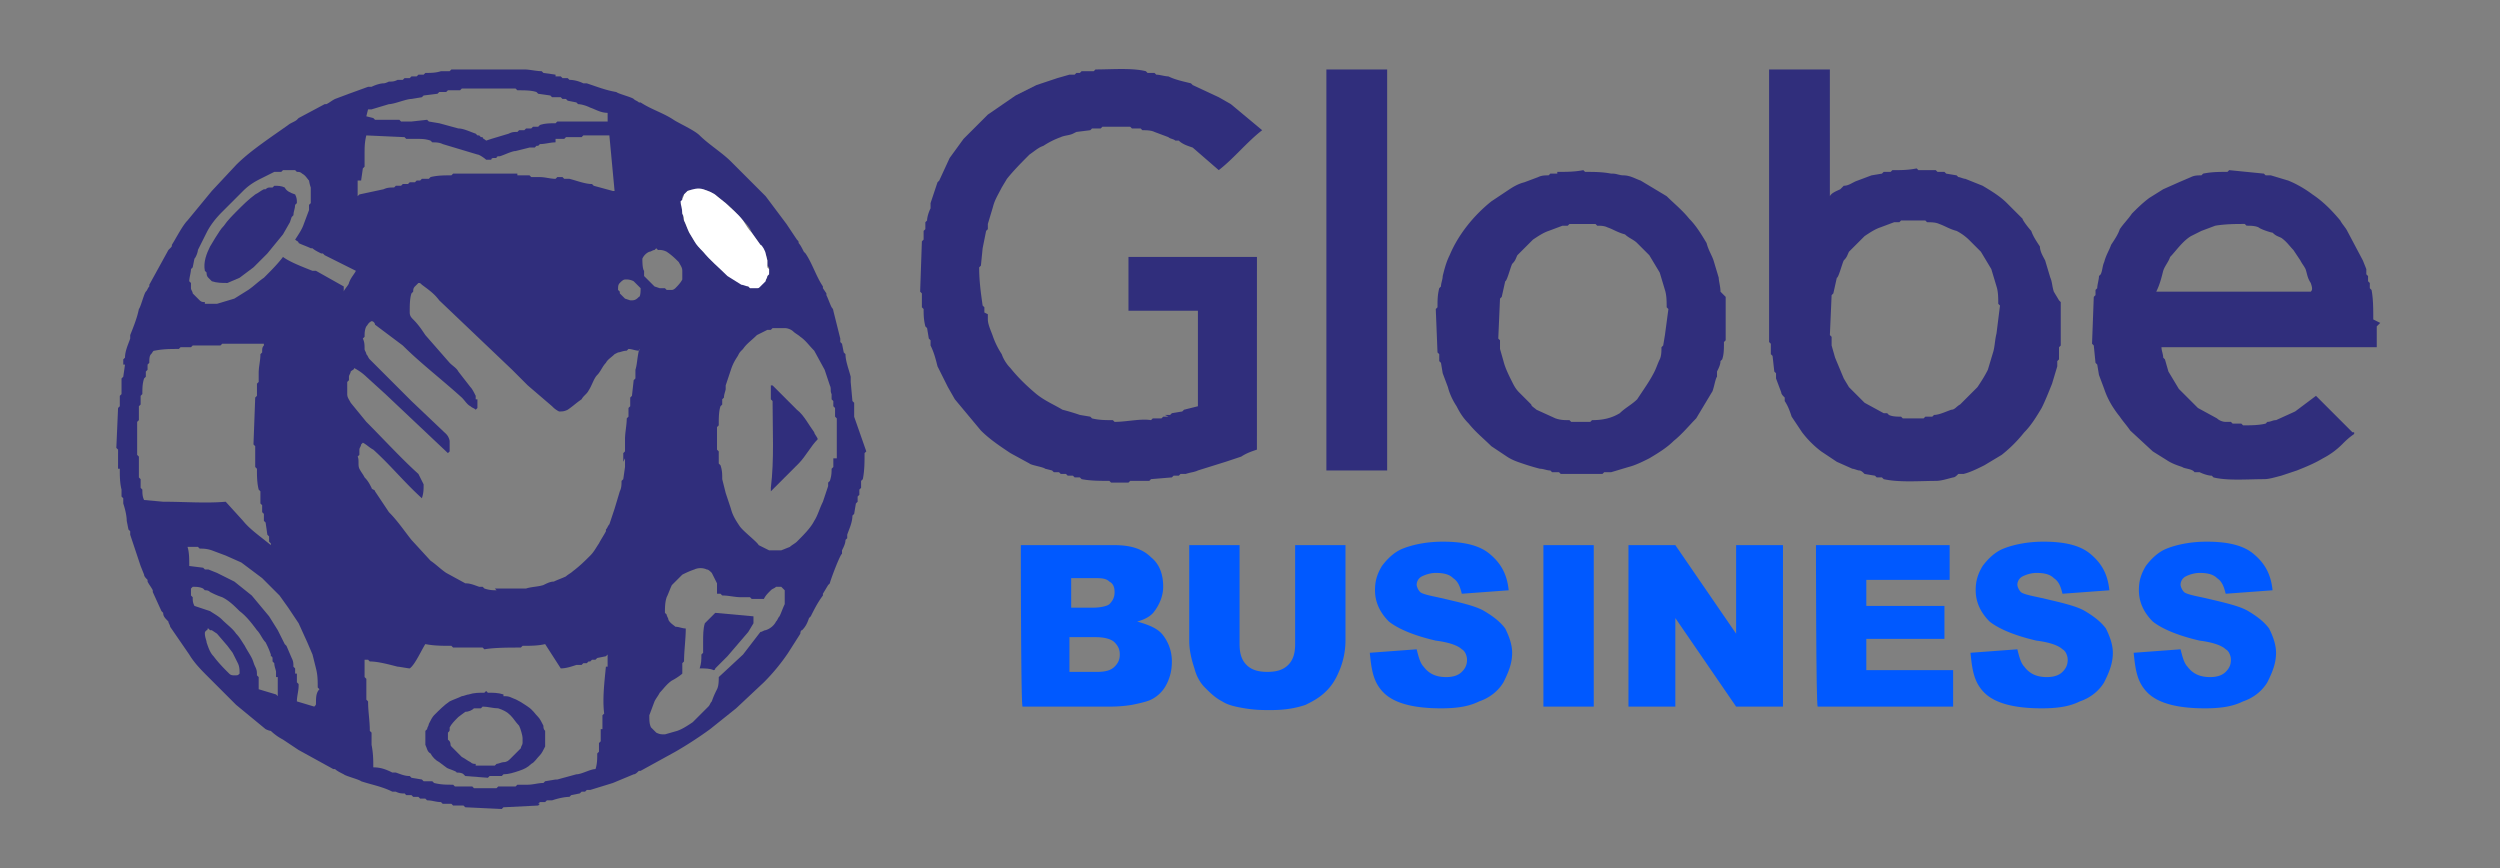 <svg xmlns="http://www.w3.org/2000/svg" xmlns:xlink="http://www.w3.org/1999/xlink" viewBox="0 0 144 50" xmlns:v="https://vecta.io/nano"><rect x="0" y="0" width="144" height="50" fill="#808080" stroke="none"/><g fill="#302e7c"><path d="M136.7 18.4c0-.6 0-1.2-.1-1.7l-.1-.1v-.3l-.1-.1v-.3l-.1-.1v-.3l-.2-.5-.9-1.7c-.1-.2-.3-.4-.4-.6-.5-.6-1-1.1-1.6-1.5-.4-.3-.9-.6-1.4-.8l-1-.3h-.3l-.1-.1-2-.2-.1.1c-.5 0-.9 0-1.4.1l-.1.1c-.2 0-.4 0-.6.1l-.7.3-.9.4-.8.5c-.4.3-.7.6-1 .9-.2.3-.5.6-.7.9-.1.3-.3.6-.5.9-.1.3-.3.6-.4 1-.1.2-.1.5-.2.7l-.1.1c0 .2-.1.5-.1.7l-.1.1v.3l-.1.1-.1 2.7.1.1.1 1 .1.1.1.6.3.8c.2.6.5 1.1.9 1.6.2.3.4.5.6.8L124 26l.8.5c.3.2.6.3.9.4.1.1.6.1.7.3h.3c.2.1.5.2.7.2l.1.1h0c.8.2 2 .1 2.9.1.3 0 .6-.1 1-.2l.9-.3c.5-.2 1-.4 1.5-.7a4.44 4.44 0 0 0 1.1-.8c.2-.2.4-.4.7-.6v-.1h-.1l-2.1-2.1-1.2.9-1.1.5c-.2 0-.3.1-.5.1l-.1.1c-.4.1-.9.1-1.3.1l-.1-.1h-.5l-.1-.1h-.3c-.2 0-.4-.1-.5-.2l-1.1-.6-1.1-1.1-.6-1-.2-.7-.1-.1c0-.2-.1-.4-.1-.6h12.4v-1.2l.2-.2-.4-.2h0 0zm-3.6-1.6h-8.9 0c.2-.4.3-.8.4-1.2.1-.3.3-.5.4-.8.3-.3.7-.9 1.2-1.2l.6-.3.8-.3c.6-.1 1.2-.1 1.7-.1l.1.1c.2 0 .5 0 .7.1.1.1.7.3.8.3.2.2.3.2.5.3.3.2.5.5.7.7l.4.6c.1.2.2.3.3.5.1.3.1.5.3.8.1.3.1.4 0 .5h0zM76.4 4h3.5v23.1h-3.5V4zm41.9 12.8h0c-.1-.3-.1-.6-.2-.8l-.3-1c-.1-.2-.3-.5-.3-.8-.2-.3-.4-.6-.5-.9-.1-.1-.5-.6-.5-.7l-.9-.9c-.4-.4-.9-.7-1.4-1l-1-.4c-.1 0-.3-.1-.4-.1l-.1-.1-.6-.1-.1-.1h-.4l-.1-.1h-1l-.1-.1c-.5.1-.9.1-1.4.1l-.1.1h-.4l-.1.1-.6.1-.8.3c-.3.1-.5.3-.8.3l-.2.2c-.2.1-.5.2-.6.4V4h-3.5v15.7l.1.1v.6l.1.1.1.9.1.1v.3l.3.8c0 .1.1.2.2.3v.2c.2.3.3.6.4.9l.6.9a5.73 5.73 0 0 0 1.1 1.1l.9.6.9.4c.1 0 .3.1.4.1s.2.1.3.2l.6.1.1.1h.3l.1.1h0c.9.2 2.1.1 3 .1.3 0 .6-.1 1-.2.1 0 .2-.1.3-.2h.3c.4-.1.8-.3 1.2-.5l1-.6c.5-.4.9-.8 1.3-1.3.4-.4.7-.9 1-1.4.2-.4.4-.9.6-1.4l.3-1v-.3l.1-.1V20l.1-.1v-2.5l-.1-.1-.3-.5h0 0zm-3.3 2.4h0c-.1.4-.1.8-.2 1.1l-.3 1c-.2.4-.4.7-.6 1l-1 1c-.2.1-.3.3-.5.3-.3.1-.7.3-1 .3l-.1.1h-.4l-.1.1h-1.2l-.1-.1c-.2 0-.5 0-.7-.1l-.1-.1h-.2l-1.1-.6-.9-.9-.3-.5-.5-1.2-.2-.7v-.5l-.1-.1.1-2.3.1-.1.2-.9c.1 0 .3-.8.4-1 .2-.2.2-.3.3-.5l.9-.9c.3-.2.6-.4.9-.5l.8-.3h.3l.1-.1h1.4l.1.1c.2 0 .5 0 .7.1.3.1.6.3 1 .4a3.04 3.04 0 0 1 .7.5l.7.7.6 1 .3 1c.1.3.1.7.1 1l.1.1-.2 1.6zm-15.9-2.4h0c0-.3-.1-.6-.1-.8l-.3-1c-.1-.3-.3-.6-.4-1-.3-.5-.6-1-1-1.4-.4-.5-.9-.9-1.3-1.3l-1.5-.9c-.3-.1-.6-.3-1-.3-.2 0-.4-.1-.6-.1h-.1c-.5-.1-1-.1-1.5-.1l-.1-.1c-.5.1-1 .1-1.5.1v.1h-.4l-.1.1c-.2 0-.4 0-.6.1l-.8.3c-.4.1-.7.3-1 .5l-.9.6c-1 .8-1.9 1.9-2.4 3.1-.2.4-.3.8-.4 1.2 0 .2-.1.4-.1.6l-.1.1c-.1.4-.1.7-.1 1.1l-.1.1.1 2.5.1.1v.4l.1.1.1.6.3.8c.1.4.3.8.5 1.1.2.4.4.7.7 1 .4.5.9.9 1.3 1.3l.9.6c.3.2.6.3.9.4a12.59 12.59 0 0 0 1 .3c.2 0 .4.1.6.1l.1.1h.4l.1.1h2.4l.1-.1h.4l1-.3c.4-.1.8-.3 1.2-.5.5-.3 1-.6 1.4-1 .5-.4.9-.9 1.3-1.3l.9-1.5c.1-.1.2-.8.3-.9v-.3c.1-.2.2-.4.2-.6l.1-.1c.1-.3.1-.6.1-1l.1-.1v-2.5l-.1-.1-.2-.2h0 0zm-3.2 2.5h0l-.1.6-.1.1c0 .2 0 .5-.1.7s-.2.5-.3.7c-.2.4-.4.7-.6 1l-.4.6c-.3.3-.7.5-1 .8-.5.3-1 .4-1.6.4l-.1.1h-1.1l-.1-.1c-.3 0-.5 0-.8-.1l-1.1-.5c-.1-.1-.3-.2-.3-.3l-.7-.7c-.2-.2-.3-.4-.4-.6-.2-.4-.4-.8-.5-1.2l-.2-.7v-.5l-.1-.1.1-2.3.1-.1.2-.9c.1 0 .3-.8.4-1 .2-.2.2-.3.3-.5l.9-.9c.3-.2.6-.4.9-.5l.8-.3h.3l.1-.1h1.5l.1.1c.2 0 .4 0 .6.1.3.1.6.3 1 .4.2.2.5.3.7.5l.7.7.6 1 .3 1c.1.3.1.7.1 1l.1.1-.2 1.5h0 0zm-39.3-5h0l.2-1 .1-.1v-.3l.3-1c.1-.4.3-.7.5-1.1l.3-.5c.4-.5.9-1 1.3-1.4.3-.2.5-.4.8-.5a4.67 4.67 0 0 1 1-.5c.2-.1.5-.1.7-.2l.2-.1.8-.1.1-.1h.5l.1-.1h1.6l.1.1h.5l.1.1c.2 0 .5 0 .7.1l.8.3c.1.1.3.1.4.2h.2c.2.2.5.3.8.4l1.5 1.3c.9-.7 1.6-1.6 2.5-2.3L70.9 6l-.7-.4-1.5-.7-.1-.1c-.4-.1-.9-.2-1.3-.4-.2 0-.5-.1-.7-.1l-.1-.1h-.4l-.1-.1c-.8-.2-2-.1-2.9-.1l-.1.1h-.7l-.1.1H62l-.1.1h-.3l-.7.2-1.2.4-1.2.6-1.6 1.1L55.5 8l-.8 1.1-.6 1.3-.1.1-.4 1.2v.3c-.1.2-.2.5-.2.7l-.1.1v.4l-.1.1v.5l-.1.1-.1 2.9.1.1v.8l.1.1c0 .3 0 .6.1 1l.1.1.1.6.1.1v.3c.2.4.3.8.4 1.2l.6 1.2.4.7 1.5 1.8c.5.5 1.1.9 1.7 1.3l1.1.6c.1.1.8.2.9.3l.4.1.1.1h.3l.1.1h.3l.1.1h.3l.1.1h.3l.1.1c.5.1 1.1.1 1.6.1l.1.1h0 1l.1-.1h1.1l.1-.1 1.2-.1.1-.1h.3l.1-.1h.3c.3-.1.5-.1.7-.2l1.6-.5.9-.3c.3-.2.6-.3.9-.4V14.8H65v3.1h4v5.5l-.8.2-.1.1-.6.1-.1.1h-.3l.2.1H67l-.1.1h-.5l-.1.1c-.6-.1-1.4.1-2.1.1l-.1-.1c-.4 0-.8 0-1.2-.1l-.1-.1-.6-.1a12.59 12.59 0 0 0-1-.3c-.5-.3-1-.5-1.5-.9-.6-.5-1.1-1-1.5-1.5-.2-.2-.4-.5-.5-.8a4.67 4.67 0 0 1-.5-1c-.1-.3-.3-.7-.3-1v-.3l-.2-.1v-.3l-.1-.1c-.1-.7-.2-1.4-.2-2.2l.1-.1.1-1h0 0z"/><path d="M49.2 24v-.8l-.1-.1L49 22h0v-.3c-.1-.4-.3-.9-.3-1.3l-.1-.1-.1-.5-.1-.1v-.2l-.4-1.6c0-.1-.1-.2-.1-.2-.1-.2-.2-.5-.3-.7v-.1l-.2-.3v-.1c-.4-.6-.6-1.3-1-1.9l-.1-.1c-.1-.2-.2-.4-.3-.5 0-.1 0-.1-.1-.2l-.6-.9-1.2-1.6-2-2c-.5-.5-1.3-1-1.8-1.5-.3-.3-1.2-.7-1.5-.9-.6-.4-1.3-.6-1.9-1h-.1c-.1-.1-.2-.1-.3-.2s-.9-.3-1-.4c-.6-.1-1.1-.3-1.7-.5h-.2c-.2-.1-.5-.2-.8-.2l-.1-.1h-.3l-.1-.1H32v-.1l-.7-.1-.1-.1c-.3 0-.7-.1-1-.1h-.1-.9 0-2.4-.1-.7l-.1.1h-.5c-.3.1-.6.1-.9.1l-.1.1h-.3l-.1.1h-.3l-.1.1h-.3l-.1.1h-.3c-.2.1-.3.1-.5.1 0 0-.2.1-.3.1-.2 0-.5.1-.7.2h-.2l-1.1.4-.8.3c-.2.1-.3.2-.5.3h-.1l-1.5.8-.1.1c-.1.1-.4.2-.5.3l-1 .7c-.7.5-1.4 1-2 1.6L12.2 11l-1.4 1.7c-.3.3-.7 1.1-.9 1.4 0 .1 0 .1-.1.2l-.1.1-1.1 2v.1c-.1.1-.1.2-.2.3s-.3.9-.4 1c-.1.5-.3 1-.5 1.5v.2c-.1.3-.3.7-.3 1.1l-.1.1v.3h.1l-.1.7-.1.1v.9l-.1.1v.6l-.1.1-.1 2.3.1.1V27h.1c0 .4 0 .8.1 1.2v.1.3l.1.1v.3c.1.3.2.7.2 1h0l.1.5.1.1v.2l.6 1.8.2.5c0 .1.1.2.2.3v.1c.1.2.2.3.3.5v.1l.5 1.1.1.1c0 .2.1.3.3.5 0 .1.1.2.1.3l1.1 1.6c.3.5.7.9 1.1 1.3l1.6 1.6 1.7 1.4s.2.1.3.1a3.04 3.04 0 0 0 .7.5l.9.6 2 1.1h.1c.1.1.3.2.5.3.1.1.9.3 1 .4.6.2 1.2.3 1.8.6h.2a.9.9 0 0 0 .5.1l.1.1h.3l.1.1h.3l.1.1h.3l.1.1c.3 0 .5.1.8.1l.1.1h.5l.1.1h.6l.1.1 2.1.1.1-.1 2-.1.1-.1H31l.1-.1h.3l.1-.1h.3c.3-.1.7-.2 1-.2l.1-.1.5-.1.1-.1h.2l.1-.1h.2l1.3-.4 1.2-.5c.1 0 .2-.1.3-.2h.1l2-1.1a22.63 22.63 0 0 0 2-1.3l1.5-1.2 1.6-1.5a11.51 11.51 0 0 0 1.4-1.7l.7-1.1s0-.2.1-.2c.2-.2.3-.4.4-.7l.1-.1c.2-.4.4-.8.7-1.2v-.1l.3-.5.1-.1c0-.1.6-1.7.7-1.7v-.2c.1-.2.2-.4.2-.6l.1-.1v-.2c.1-.3.3-.7.3-1.1l.1-.1.1-.6.1-.1v-.3l.1-.1v-.3l.1-.1v-.4l.1-.1c.1-.5.1-1 .1-1.5l.1-.1-.7-2h0zm-9.9-12.5c0-.1 0-.2.1-.3l.2-.2c.3-.1.6-.1.9-.1.3.1.5.2.8.4l.5.4c.4.3.7.7 1 1 .2.2.4.4.5.7l.5.7s.2.5.3.5l.1.4v.3l.1.1v.3l-.1.1c0 .1 0 .2-.1.3l-.3.3c-.1 0-.1.1-.2.1h-.4l-.1-.1c-.1 0-.3 0-.4-.1-.3-.1-.5-.3-.8-.5-.5-.4-1-.9-1.4-1.3-.2-.2-.3-.4-.5-.6l-.3-.5c-.1-.2-.2-.5-.3-.7-.1-.1 0-.2-.1-.4v-.8h0zm-3.6 4.8c.1-.1.2-.2.3-.2a.9.9 0 0 1 .5.1l.4.4c0 .1 0 .5-.1.5-.1.1-.2.2-.4.2h-.1 0l-.3-.1-.3-.3v-.1l-.1-.1c0-.2 0-.3.1-.4zM21.1 6.7h0l.1-.4h.2l1-.3h0c.3 0 1-.3 1.3-.3l.6-.1.1-.1.8-.1.1-.1h.4l.1-.1h.7l.1-.1h3.1l.1.1c.4 0 .8 0 1.1.1l.1.1.7.1.1.1h.3-.1.3l.1.1h.2l.1.1.5.1.1.1c.2 0 .5.1.7.2h0c.3.1.6.3 1 .3V7h-2.2-.1-.6l-.1.1c-.3 0-.6 0-.9.1l-.1.1h-.3l-.1.1h-.3l-.1.1h-.3l-.1.1c-.2 0-.3 0-.5.1l-1 .3-.3.1h0c-.1-.1-.2-.1-.2-.2h-.1l-.1-.1h-.1l-.1-.1c-.3-.1-.7-.3-1-.3l-1.1-.3-.6-.1-.1-.1-.9.1h0-.6l-.1-.1h-1.4l-.1-.1-.4-.1c-.1.1 0 .1 0 0zm-.3 3.7h0l.1-.7.1-.1V9v-.1c0-.4 0-.7.1-1.1l2.2.1.1.1h.6 0c.3 0 .5 0 .8.1l.1.1c.2 0 .4 0 .6.1l1 .3 1 .3c.1 0 .4.2.5.3h.3c0-.1.1-.1.2-.1h.1c0-.1.1-.1.2-.1.3-.1.7-.3.9-.3l.8-.2h.3l.1-.1h.1l.1-.1c.3 0 .6-.1.9-.1V8h.5l.1-.1h.9l.1-.1h1.5l.3 3.2h-.1l-1.1-.3-.1-.1c-.4 0-.9-.2-1.3-.3h-.3l-.1-.1h-.3l-.1.1c-.3 0-.6-.1-.9-.1h-.5l-.1-.1h-.7V10h-1 0-1.7 0-1l-.1.1c-.4 0-.8 0-1.2.1l-.1.1h-.4l-.1.1H24l-.1.1h-.3l-.1.1h-.3l-.1.1h-.3l-.1.1c-.2 0-.4 0-.6.1l-1.4.3-.1.1v-.9zM9.4 28.9h0l-1.1-.1c-.1-.2-.1-.4-.1-.6l-.1-.1v-.5l-.1-.1V27v.1-.8l-.1-.1v-1.9l.1-.1v-.8l.1-.1v-.5l.1-.1c0-.3 0-.6.1-.9l.1-.1v-.3l.1-.1V21l.1-.1c0-.2 0-.4.1-.5s.1-.2.2-.2c.5-.1.9-.1 1.4-.1l.1-.1h.6l.1-.1h1.6l.1-.1h2.4v.1c-.1.1-.1.2-.1.4l-.1.1c0 .4-.1.7-.1 1.1v.5l-.1.1v.7l-.1.1-.1 2.7.1.1v1.2l.1.1c0 .4 0 .8.1 1.2l.1.1v.7l.1.1v.4l.1.1v.4l.1.1.1.7.1.1v.3l.1.1v.1c-.6-.5-1.2-.9-1.6-1.4l-1-1.1c-1.1.1-2.4 0-3.6 0zm4.4 9.9c-.1.1-.1.1-.3.1-.1 0-.2 0-.3-.1-.3-.3-.6-.6-.9-1-.2-.2-.3-.5-.4-.8 0-.1-.1-.3-.1-.5 0-.1 0-.1.1-.2.1 0 0-.1.1-.1l.1.1h.1l.3.2.6.7.3.4.3.6c.1.2.1.4.1.6zm2.2 1.3l-.1-.1-1-.3V39l-.1-.1c0-.2 0-.3-.1-.5s-.1-.3-.2-.5-.3-.5-.4-.7c-.2-.3-.3-.5-.5-.7-.2-.3-.5-.5-.8-.8-.2-.2-.4-.3-.7-.5l-.9-.3c-.1-.2-.1-.3-.1-.5l-.1-.1V34v-.1l.1-.1c.2 0 .4 0 .6.1l.1.1c.1 0 .2 0 .3.1.2.1.4.2.7.3.4.2.7.5 1 .8.4.3.7.7 1 1.1.2.2.3.5.5.7.1.2.2.4.3.7v.1c.1 0 .1.1.1.2v.1l.1.1c0 .2.1.4.1.5v.3h.1v1.1zm2.2.4c0 .1 0 .1-.1.2l-1-.3c0-.3.1-.6.1-.9v-.1l-.1-.1v-.5H17v-.3l-.1-.1c0-.2 0-.3-.1-.5l-.3-.7-.1-.1-.4-.8-.5-.8-1-1.2-1-.8-1-.5-.5-.2h-.2l-.1-.1-.8-.1c0-.4 0-.8-.1-1.1h.6l.1.1c.2 0 .4 0 .7.1l.8.3h0l.9.4 1.2.9 1 1 .5.7.6.9.5 1.1.3.7.2.8c.1.4.1.7.1 1.1l.1.1c-.2.2-.2.5-.2.8zm1.6-24h0l-1.6-.9H18c-.5-.2-1.3-.5-1.7-.8-.3.4-.7.8-1.1 1.2-.3.2-.6.5-.9.7l-.8.5-1 .3h-.7v-.1c-.1 0-.2 0-.3-.1l-.4-.4c0-.1-.1-.2-.1-.3h0v-.3l-.1-.1c0-.2.1-.5.1-.7l.1-.1.1-.5c.1-.1.2-.4.2-.5l.5-1c.2-.4.5-.8.9-1.2L14 11c.3-.3.6-.5 1-.7l.8-.4h.2.2l.1-.1h.7l.1.1c.1 0 .2 0 .3.1.2.1.3.3.4.4a2.27 2.27 0 0 0 .1.4v.9l-.1.1v.3l-.3.8c-.1.3-.3.6-.5.9.1.1.2.1.2.2.2.1.5.2.7.3h.1c.1.1.3.2.5.3h.1l.1.1 1.8.9c-.1.2-.3.4-.4.7 0 .1-.3.4-.3.5h0zm15.1 21.9h0c-.1 1-.2 1.9-.1 2.7l-.1.1v.8h-.1v.7l-.1.1v.5l-.1.1c0 .3 0 .6-.1.9-.3 0-.8.3-1.1.3l-1.1.3h-.3.2l-.6.1-.1.1c-.3 0-.6.1-.9.1h-.6l-.1.1h-1l-.1.1h-1.3l-.1-.1h-1l-.1-.1c-.4 0-.7 0-1.1-.1l-.1-.1h-.3.1-.3l-.1-.1-.6-.1-.1-.1c-.3 0-.5-.1-.8-.2h-.2c-.4-.2-.7-.3-1.1-.3 0-.4 0-.8-.1-1.3v-.7l-.1-.1c0-.6-.1-1.1-.1-1.7l-.1-.1v-1.2L21 39v-1h.2l.1.1c.5 0 1.2.2 1.6.3.1 0 .6.1.7.1.3-.2.7-1.1.9-1.4.5.1 1 .1 1.5.1l.1.1h1.7l.1.1c.6-.1 1.4-.1 2.1-.1l.1-.1c.4 0 .9 0 1.3-.1l.9 1.4c.3 0 .6-.1.9-.2h.3l.1-.1h.2l.1-.1h.1l.1-.1h.2l.1-.1.5-.1.1-.1v.7zm1.9-18.2h0c-.1.4-.1.8-.2 1.1v.5l-.1.1-.1.9-.1.1v.5l-.1.1v.5l-.1.1c0 .4-.1.8-.1 1.2v.7l-.1.1v.5l.1-.2v.5h0l-.1.7-.1.1c0 .2 0 .4-.1.6l-.3 1-.3.9c-.1.1-.1.2-.2.3v.1c-.1.2-.3.5-.4.7-.2.3-.3.5-.5.7-.3.3-.6.6-1 .9-.1.1-.3.2-.4.3-.2.1-.5.2-.7.3-.2 0-.4.1-.6.2-.3.1-.7.1-1 .2h-1.8l.1.1c-.2 0-.4 0-.7-.1l-.1-.1h-.2c-.3-.1-.5-.2-.8-.2l-1.1-.6c-.3-.2-.6-.5-.9-.7l-1.1-1.2c-.4-.5-.8-1.1-1.3-1.6l-.8-1.2c0-.1-.2-.1-.2-.2-.1-.2-.2-.4-.4-.6-.1-.2-.2-.3-.3-.5s0-.5-.1-.7l.1-.1v-.3c0-.1.1-.2.1-.3l.1-.1c.2.1.4.3.6.4 1 .9 1.8 1.9 2.8 2.8.1-.3.1-.5.1-.8l-.3-.6c-.9-.8-2.1-2.1-3-3l-.9-1.1c-.1-.2-.2-.3-.2-.5V22l.1-.1v-.2c0-.1.1-.2.1-.3.1-.1.2-.1.2-.2a3.04 3.04 0 0 1 .7.5l1.1 1 3.6 3.4.1-.1v-.6a.76.76 0 0 0-.2-.4l-2-1.9-2.4-2.4c-.1-.1-.1-.2-.2-.3 0-.1-.1-.2-.1-.3h0c0-.2 0-.4-.1-.6l.1-.1c0-.2 0-.4.1-.6.1-.1.1-.2.3-.3.1 0 .2.1.2.2l1.6 1.2c1 1 2.3 2 3.4 3 .2.2.3.4.5.5.1.1.2.1.3.2l.1-.1V23h-.1v-.2c-.1-.2-.2-.4-.3-.5l-.7-.9c-.1-.2-.3-.3-.5-.5l-1.4-1.6c-.2-.3-.4-.6-.7-.9-.1-.1-.2-.2-.2-.4 0-.4 0-.8.1-1.1l.1-.1c0-.1 0-.2.1-.3l.2-.2c.1 0 .1 0 .2.1.4.3.7.5 1 .9l4.2 4 .9.9 1.4 1.2a1.38 1.38 0 0 0 .4.3c.2 0 .3 0 .5-.1.3-.2.5-.4.8-.6.1-.2.3-.3.4-.5.2-.3.3-.7.5-.9s.3-.5.5-.7c.1-.2.3-.3.5-.5l.2-.1c.1 0 .3-.1.5-.1l.1-.1c.2 0 .4.1.6.1 0-.1.1-.1 0 0zm.3-4.6h0c-.1-.1-.1-.6-.1-.7a.78.78 0 0 1 .4-.4c.1 0 .2-.1.3-.1l.1-.1.1.1a.9.9 0 0 1 .5.1c.3.2.5.4.7.6.1.2.2.3.2.5v.5c-.1.2-.3.4-.4.5 0 0-.1.1-.2.1h-.3l-.1-.1H38l-.3-.1-.6-.6v-.3zm8.1 19.2c-.1.2-.2.5-.3.7-.1.1-.1.2-.2.3-.1.2-.3.4-.6.5-.1 0-.2.1-.3.1l-1 1.3-1.4 1.3c0 .2 0 .5-.1.7s-.2.4-.3.7c-.1.1-.1.2-.2.3l-.9.9c-.3.2-.6.4-.9.5l-.7.2c-.2 0-.3 0-.5-.1l-.3-.3c-.1-.2-.1-.4-.1-.7l.3-.8c.1-.2.2-.3.3-.5.2-.2.4-.5.7-.7.2-.1.5-.3.6-.4v-.6l.1-.1c0-.6.1-1.3.1-1.9-.2 0-.4-.1-.6-.1-.1-.1-.3-.2-.4-.4 0-.1-.1-.2-.1-.3l-.1-.1c0-.3 0-.6.1-.9.1-.2.2-.5.3-.7l.6-.6c.2-.1.4-.2.7-.3.2-.1.5-.1.7 0 .1 0 .2.1.3.2l.3.6v.6h.2l.1.1c.4 0 .7.1 1.1.1h.5l.1.1h.7c.1-.2.2-.3.4-.5.1-.1.2-.1.3-.2h.3l.2.2v.8zm2.8-8.4h0v.5l-.1.1c0 .2 0 .4-.1.7l-.1.1v.2l-.3.9c-.2.4-.3.8-.5 1.1-.2.4-.6.8-1 1.2-.1.1-.3.2-.4.3l-.5.2h-.7l-.6-.3c-.1-.2-.9-.8-1.1-1.1s-.4-.6-.5-1l-.3-.9-.2-.8c0-.3 0-.5-.1-.8l-.1-.1V26l-.1-.1v-1.3l.1-.1c0-.4 0-.8.1-1.1l.1-.1V23l.1-.1c0-.2.1-.4.1-.5v-.2l.3-.9c.1-.3.2-.5.4-.8.1-.2.1-.2.3-.4.2-.3.5-.5.8-.8l.6-.3h.2l.1-.1h.7c.2 0 .4.1.5.2s.3.2.4.3c.3.2.5.5.8.8l.6 1.1.3.9c.1.2 0 .3.1.5v.3l.1.1v.3l.1.1v.5l.1.1v2.3z"/><path d="M35.3 11h0z"/></g><path d="M44.2 15l-.1-.4c0-.1-.2-.5-.3-.5l-.5-.7c-.2-.2-.3-.4-.5-.7-.3-.4-.7-.7-1-1l-.5-.4c-.2-.2-.5-.3-.8-.4s-.6 0-.9.1l-.2.2c0 .1-.1.2-.1.3h0l-.1.1c0 .2.1.4.1.7.1.2.1.3.1.4.1.2.2.5.3.7l.3.5c.1.2.3.4.5.6.4.5.9.9 1.4 1.4l.8.5c.1 0 .3.1.4.1l.1.1h.4c.1 0 .1 0 .2-.1l.3-.3c0-.1.1-.2.1-.3l.1-.1v-.3l-.1-.1V15z" fill="#fff"/><path d="M41.2 35.3l-.6.6c-.1.3-.1.7-.1 1.1h0v.6l-.1.1c0 .3 0 .5-.1.8h0c.3 0 .6 0 .8.1 0 0 .1 0 .1-.1l.7-.7 1.2-1.4.3-.5v-.4l-2.2-.2zM16.4 10.8c-.2-.1-.4-.1-.6-.1l-.1.1h-.2c-.1 0-.2.1-.2.1h-.1c-.2.1-.3.2-.5.3-.4.3-.7.6-1 .9s-.6.6-.8.9c-.2.2-.3.4-.5.7l-.3.5c-.2.4-.4.9-.3 1.4l.1.1c0 .1 0 .2.1.3l.2.2c.3.1.6.1.9.1l.7-.3.8-.6.8-.8.9-1.1.4-.7.1-.3.1-.1c0-.2.1-.4.1-.6l.1-.1c0-.2 0-.3-.1-.5-.3-.1-.5-.2-.6-.4zm29.5 12.8l-1.4-1.4h-.1v.8l.1.1c0 1.6.1 3.4-.1 5v.2l1.6-1.6c.4-.4.7-1 1.1-1.4 0-.1-.2-.3-.2-.4-.3-.4-.6-1-1-1.3zM31.4 42.1h0c-.1 0-.1 0 0 0-.1 0-.1 0 0 0-.1-.1-.1-.2-.1-.3-.1-.2-.2-.4-.3-.5-.2-.2-.3-.4-.6-.6s-.6-.4-.9-.5c-.2-.1-.3-.1-.5-.1V40c-.3-.1-.6-.1-.9-.1l-.1-.1-.1.1c-.3 0-.6 0-.9.1-.1 0-.3.1-.4.1-.2.1-.5.2-.7.3-.3.2-.6.5-.9.8-.1.1-.2.3-.3.5 0 .1-.1.2-.1.3l-.1.1v.8c.1.2.1.4.3.5.1.2.3.4.5.5l.4.3c.1.1.6.2.6.3.1 0 .3 0 .4.1l.1.1 1.3.1.1-.1h.7l.1-.1c.3 0 .6-.1.9-.2s.5-.2.7-.4c.2-.1.3-.3.5-.5.1-.1.2-.3.3-.5v-.9zm-1.3.4v.3h0c0 .1-.1.2-.1.3l-.6.6c-.1.1-.2.2-.4.2-.1 0-.3.1-.4.1l-.1.1h-1.1V44c-.1 0-.2 0-.3-.1-.2-.1-.3-.2-.5-.3L26 43c-.1-.1 0-.1-.1-.3l-.1-.1v-.4c.1-.1.1-.1.1-.2v-.1c.1-.2.3-.4.5-.6l.4-.3c.2 0 .4-.1.5-.2h.4l.1-.1c.3 0 .6.1.9.1.3.1.5.2.7.4s.3.4.5.6c.1.2.2.6.2.7h0z" fill="#302e7c"/><g fill="#0059ff"><path d="M58.8 31.4h5.4c.9 0 1.6.2 2.1.7.5.4.7 1 .7 1.7 0 .5-.2 1-.5 1.4-.2.3-.6.5-1 .6.7.2 1.2.4 1.5.8s.5.9.5 1.5c0 .5-.1.9-.3 1.3a1.96 1.96 0 0 1-.9.9c-.2.1-.6.2-1.1.3-.6.1-1.1.1-1.3.1h-5c-.1 0-.1-9.3-.1-9.3zm2.9 3.6H63c.4 0 .8-.1.9-.2.2-.2.3-.4.3-.7s-.1-.5-.3-.6c-.2-.2-.5-.2-.9-.2h-1.3V35zm0 3.7h1.5c.5 0 .8-.1 1-.3s.3-.4.3-.7-.1-.5-.3-.7-.6-.3-1.1-.3h-1.5v2zm12.9-7.3h2.9v5.5a4.53 4.53 0 0 1-.3 1.6c-.2.5-.4.9-.8 1.3s-.8.6-1.2.8c-.6.2-1.2.3-2 .3-.5 0-.9 0-1.5-.1s-1-.2-1.3-.4c-.4-.2-.7-.5-1-.8s-.5-.7-.6-1.1c-.2-.6-.3-1.1-.3-1.6v-5.5h2.9v5.7c0 .5.1.9.4 1.2s.7.4 1.2.4.9-.1 1.2-.4.4-.7.4-1.2v-5.7z"/><use xlink:href="#B"/><path d="M88.9 31.4h2.9v9.3h-2.9v-9.3zm4.9 0h2.7l3.5 5.1v-5.1h2.7v9.3H100l-3.5-5.1v5.1h-2.7v-9.3zm10.8 0h7.7v2h-4.8v1.5h4.5v1.9h-4.5v1.8h5v2.1h-7.8c-.1 0-.1-9.3-.1-9.3z"/><use xlink:href="#B" x="34.6"/><use xlink:href="#B" x="44"/></g><defs ><path id="B" d="M78.9 37.6l2.7-.2c.1.4.2.8.4 1 .3.4.7.6 1.3.6.4 0 .7-.1.9-.3s.3-.4.3-.7c0-.2-.1-.5-.3-.6-.2-.2-.7-.4-1.5-.5-1.3-.3-2.2-.7-2.7-1.1-.5-.5-.8-1.1-.8-1.8 0-.5.1-.9.4-1.4.3-.4.7-.8 1.2-1s1.3-.4 2.3-.4c1.2 0 2.1.2 2.7.7s1 1.1 1.1 2.1l-2.7.2c-.1-.4-.2-.7-.5-.9-.2-.2-.5-.3-1-.3-.3 0-.6.1-.8.2a.55.55 0 0 0-.3.5.76.76 0 0 0 .2.4c.1.1.5.2 1 .3 1.3.3 2.2.5 2.7.8s.9.6 1.2 1c.2.4.4.9.4 1.4 0 .6-.2 1.1-.5 1.7-.3.5-.8.9-1.4 1.1-.6.3-1.3.4-2.2.4-1.6 0-2.7-.3-3.3-.9s-.7-1.3-.8-2.3z"/></defs></svg>